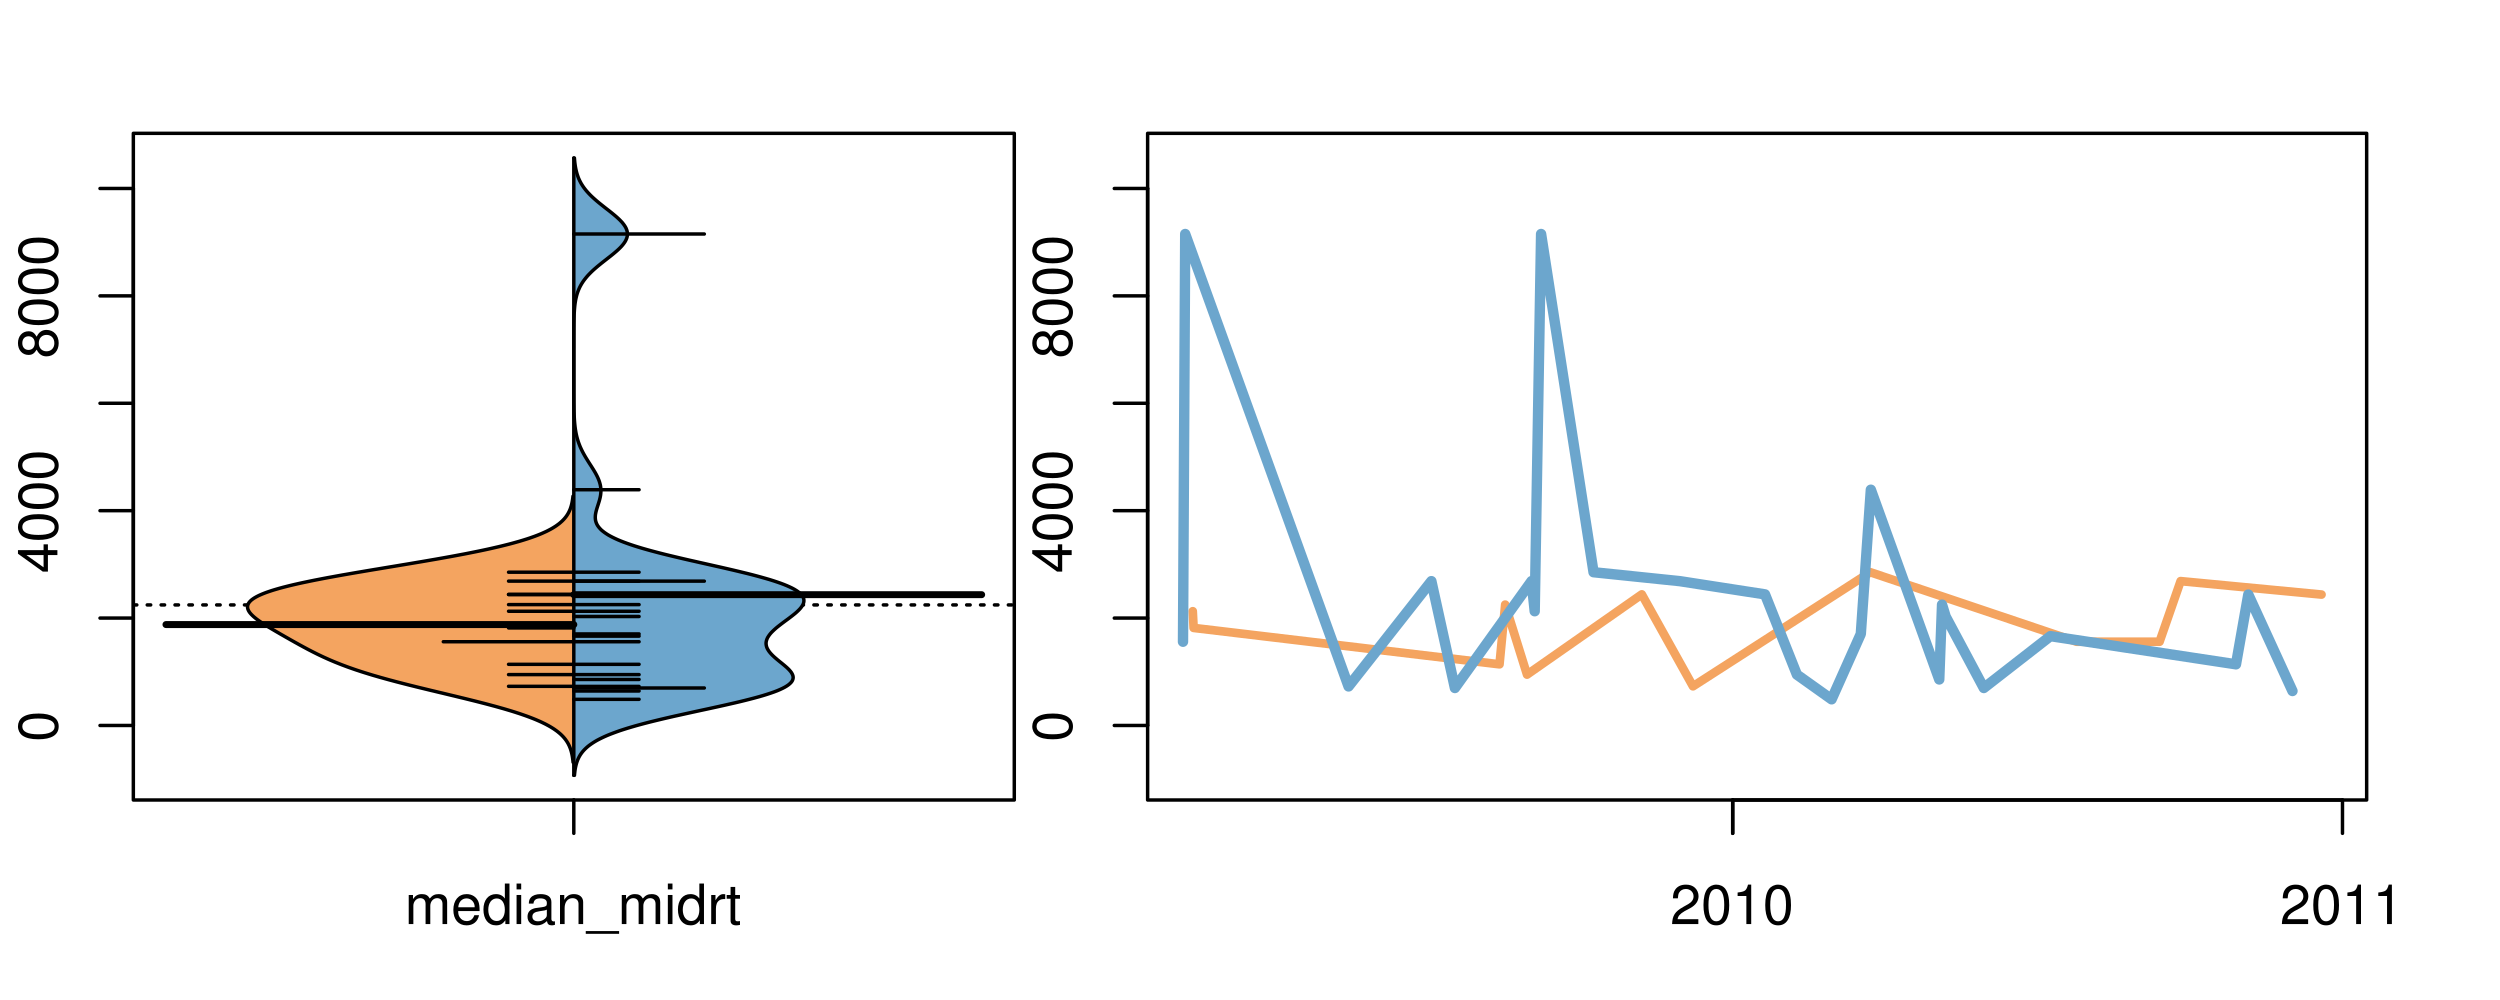 <?xml version="1.0" encoding="UTF-8"?>
<svg xmlns="http://www.w3.org/2000/svg" xmlns:xlink="http://www.w3.org/1999/xlink" width="540pt" height="216pt" viewBox="0 0 540 216" version="1.1">
<defs>
<g>
<symbol overflow="visible" id="glyph0-0">
<path style="stroke:none;" d="M -8.516 -3.297 C -8.516 -2.516 -8.156 -1.781 -7.578 -1.344 C -6.828 -0.797 -5.688 -0.516 -4.109 -0.516 C -1.25 -0.516 0.281 -1.469 0.281 -3.297 C 0.281 -5.094 -1.25 -6.078 -4.047 -6.078 C -5.703 -6.078 -6.797 -5.812 -7.578 -5.25 C -8.172 -4.812 -8.516 -4.109 -8.516 -3.297 Z M -7.578 -3.297 C -7.578 -4.438 -6.422 -5 -4.141 -5 C -1.734 -5 -0.594 -4.453 -0.594 -3.281 C -0.594 -2.156 -1.781 -1.594 -4.109 -1.594 C -6.438 -1.594 -7.578 -2.156 -7.578 -3.297 Z M -7.578 -3.297 "/>
</symbol>
<symbol overflow="visible" id="glyph0-1">
<path style="stroke:none;" d="M -2.047 -3.922 L 0 -3.922 L 0 -4.984 L -2.047 -4.984 L -2.047 -6.234 L -2.984 -6.234 L -2.984 -4.984 L -8.516 -4.984 L -8.516 -4.203 L -3.156 -0.344 L -2.047 -0.344 Z M -2.984 -3.922 L -2.984 -1.266 L -6.703 -3.922 Z M -2.984 -3.922 "/>
</symbol>
<symbol overflow="visible" id="glyph0-2">
<path style="stroke:none;" d="M -4.469 -4.688 C -5 -5.562 -5.438 -5.859 -6.234 -5.859 C -7.578 -5.859 -8.516 -4.812 -8.516 -3.297 C -8.516 -1.797 -7.578 -0.75 -6.234 -0.75 C -5.453 -0.75 -5.016 -1.031 -4.469 -1.891 C -4.016 -0.922 -3.297 -0.438 -2.359 -0.438 C -0.797 -0.438 0.281 -1.625 0.281 -3.297 C 0.281 -4.984 -0.797 -6.156 -2.359 -6.156 C -3.297 -6.156 -4.016 -5.672 -4.469 -4.688 Z M -7.578 -3.297 C -7.578 -4.203 -7.047 -4.781 -6.219 -4.781 C -5.422 -4.781 -4.891 -4.188 -4.891 -3.297 C -4.891 -2.406 -5.422 -1.828 -6.234 -1.828 C -7.047 -1.828 -7.578 -2.406 -7.578 -3.297 Z M -4.016 -3.297 C -4.016 -4.359 -3.344 -5.078 -2.344 -5.078 C -1.328 -5.078 -0.656 -4.359 -0.656 -3.281 C -0.656 -2.25 -1.344 -1.531 -2.344 -1.531 C -3.344 -1.531 -4.016 -2.25 -4.016 -3.297 Z M -4.016 -3.297 "/>
</symbol>
<symbol overflow="visible" id="glyph0-3">
<path style="stroke:none;" d="M -8.75 -5.938 L -8.75 -4.938 L -5.5 -4.938 C -6.125 -4.531 -6.469 -3.859 -6.469 -3.016 C -6.469 -1.375 -5.156 -0.312 -3.156 -0.312 C -1.031 -0.312 0.281 -1.359 0.281 -3.047 C 0.281 -3.906 -0.047 -4.516 -0.828 -5.047 L 0 -5.047 L 0 -5.938 Z M -5.531 -3.188 C -5.531 -4.266 -4.578 -4.938 -3.078 -4.938 C -1.625 -4.938 -0.656 -4.25 -0.656 -3.188 C -0.656 -2.094 -1.625 -1.359 -3.094 -1.359 C -4.562 -1.359 -5.531 -2.094 -5.531 -3.188 Z M -5.531 -3.188 "/>
</symbol>
<symbol overflow="visible" id="glyph0-4">
<path style="stroke:none;" d="M -6.281 -3.094 L -6.281 -2.047 L -7.266 -2.047 C -7.688 -2.047 -7.906 -2.297 -7.906 -2.75 C -7.906 -2.828 -7.906 -2.875 -7.891 -3.094 L -8.719 -3.094 C -8.766 -2.875 -8.781 -2.734 -8.781 -2.531 C -8.781 -1.609 -8.25 -1.062 -7.359 -1.062 L -6.281 -1.062 L -6.281 -0.219 L -5.469 -0.219 L -5.469 -1.062 L 0 -1.062 L 0 -2.047 L -5.469 -2.047 L -5.469 -3.094 Z M -6.281 -3.094 "/>
</symbol>
<symbol overflow="visible" id="glyph0-5">
<path style="stroke:none;" d="M 1.516 -6.938 L 1.516 0.266 L 2.109 0.266 L 2.109 -6.938 Z M 1.516 -6.938 "/>
</symbol>
<symbol overflow="visible" id="glyph0-6">
<path style="stroke:none;" d="M -6.469 -3.266 C -6.469 -1.5 -5.203 -0.438 -3.094 -0.438 C -0.984 -0.438 0.281 -1.484 0.281 -3.281 C 0.281 -5.047 -0.984 -6.125 -3.047 -6.125 C -5.219 -6.125 -6.469 -5.078 -6.469 -3.266 Z M -5.547 -3.281 C -5.547 -4.406 -4.625 -5.078 -3.062 -5.078 C -1.578 -5.078 -0.641 -4.375 -0.641 -3.281 C -0.641 -2.156 -1.578 -1.469 -3.094 -1.469 C -4.609 -1.469 -5.547 -2.156 -5.547 -3.281 Z M -5.547 -3.281 "/>
</symbol>
<symbol overflow="visible" id="glyph0-7">
<path style="stroke:none;" d="M -8.75 -1.828 L -8.75 -0.812 L 0 -0.812 L 0 -1.828 Z M -8.75 -1.828 "/>
</symbol>
<symbol overflow="visible" id="glyph0-8">
<path style="stroke:none;" d="M -1.25 -2.297 L -1.25 -1.047 L 0 -1.047 L 0 -2.297 Z M -1.25 -2.297 "/>
</symbol>
<symbol overflow="visible" id="glyph0-9">
<path style="stroke:none;" d="M 0 -3.422 L -6.281 -5.828 L -6.281 -4.703 L -1.188 -2.922 L -6.281 -1.25 L -6.281 -0.125 L 0 -2.328 Z M 0 -3.422 "/>
</symbol>
<symbol overflow="visible" id="glyph0-10">
<path style="stroke:none;" d="M -0.594 -6.422 C -0.562 -6.312 -0.562 -6.266 -0.562 -6.203 C -0.562 -5.859 -0.75 -5.656 -1.062 -5.656 L -4.75 -5.656 C -5.875 -5.656 -6.469 -4.844 -6.469 -3.297 C -6.469 -2.391 -6.203 -1.625 -5.734 -1.219 C -5.406 -0.922 -5.047 -0.797 -4.422 -0.781 L -4.422 -1.781 C -5.203 -1.875 -5.547 -2.328 -5.547 -3.266 C -5.547 -4.156 -5.203 -4.672 -4.609 -4.672 L -4.344 -4.672 C -3.922 -4.672 -3.75 -4.422 -3.641 -3.625 C -3.469 -2.203 -3.422 -1.984 -3.266 -1.609 C -2.969 -0.875 -2.406 -0.5 -1.578 -0.5 C -0.438 -0.5 0.281 -1.297 0.281 -2.562 C 0.281 -3.359 0 -4 -0.641 -4.703 C -0.016 -4.781 0.281 -5.094 0.281 -5.734 C 0.281 -5.938 0.25 -6.094 0.172 -6.422 Z M -1.984 -4.672 C -1.641 -4.672 -1.438 -4.578 -1.156 -4.266 C -0.797 -3.859 -0.594 -3.375 -0.594 -2.781 C -0.594 -2 -0.969 -1.547 -1.609 -1.547 C -2.266 -1.547 -2.609 -1.984 -2.766 -3.062 C -2.906 -4.109 -2.953 -4.328 -3.109 -4.672 Z M -1.984 -4.672 "/>
</symbol>
<symbol overflow="visible" id="glyph0-11">
<path style="stroke:none;" d="M 0 -5.781 L -6.281 -5.781 L -6.281 -4.781 L -2.719 -4.781 C -1.438 -4.781 -0.594 -4.109 -0.594 -3.078 C -0.594 -2.281 -1.078 -1.781 -1.844 -1.781 L -6.281 -1.781 L -6.281 -0.781 L -1.438 -0.781 C -0.391 -0.781 0.281 -1.562 0.281 -2.781 C 0.281 -3.703 -0.047 -4.297 -0.875 -4.891 L 0 -4.891 Z M 0 -5.781 "/>
</symbol>
<symbol overflow="visible" id="glyph0-12">
<path style="stroke:none;" d="M -2.812 -6.156 C -3.766 -6.156 -4.344 -6.078 -4.812 -5.906 C -5.844 -5.5 -6.469 -4.531 -6.469 -3.359 C -6.469 -1.609 -5.125 -0.484 -3.062 -0.484 C -1 -0.484 0.281 -1.578 0.281 -3.344 C 0.281 -4.781 -0.547 -5.766 -1.906 -6.031 L -1.906 -5.016 C -1.078 -4.734 -0.641 -4.172 -0.641 -3.375 C -0.641 -2.734 -0.938 -2.203 -1.469 -1.859 C -1.828 -1.625 -2.188 -1.531 -2.812 -1.531 Z M -3.625 -1.547 C -4.781 -1.625 -5.547 -2.344 -5.547 -3.344 C -5.547 -4.328 -4.734 -5.094 -3.703 -5.094 C -3.672 -5.094 -3.641 -5.094 -3.625 -5.078 Z M -3.625 -1.547 "/>
</symbol>
<symbol overflow="visible" id="glyph1-0">
<path style="stroke:none;" d="M 0.844 -6.281 L 0.844 0 L 1.844 0 L 1.844 -3.953 C 1.844 -4.859 2.516 -5.594 3.328 -5.594 C 4.062 -5.594 4.484 -5.141 4.484 -4.328 L 4.484 0 L 5.5 0 L 5.5 -3.953 C 5.5 -4.859 6.156 -5.594 6.969 -5.594 C 7.703 -5.594 8.141 -5.125 8.141 -4.328 L 8.141 0 L 9.141 0 L 9.141 -4.719 C 9.141 -5.844 8.5 -6.469 7.312 -6.469 C 6.484 -6.469 5.969 -6.219 5.391 -5.516 C 5.016 -6.188 4.516 -6.469 3.703 -6.469 C 2.859 -6.469 2.297 -6.156 1.766 -5.406 L 1.766 -6.281 Z M 0.844 -6.281 "/>
</symbol>
<symbol overflow="visible" id="glyph1-1">
<path style="stroke:none;" d="M 6.156 -2.812 C 6.156 -3.766 6.078 -4.344 5.906 -4.812 C 5.5 -5.844 4.531 -6.469 3.359 -6.469 C 1.609 -6.469 0.484 -5.125 0.484 -3.062 C 0.484 -1 1.578 0.281 3.344 0.281 C 4.781 0.281 5.766 -0.547 6.031 -1.906 L 5.016 -1.906 C 4.734 -1.078 4.172 -0.641 3.375 -0.641 C 2.734 -0.641 2.203 -0.938 1.859 -1.469 C 1.625 -1.828 1.531 -2.188 1.531 -2.812 Z M 1.547 -3.625 C 1.625 -4.781 2.344 -5.547 3.344 -5.547 C 4.328 -5.547 5.094 -4.734 5.094 -3.703 C 5.094 -3.672 5.094 -3.641 5.078 -3.625 Z M 1.547 -3.625 "/>
</symbol>
<symbol overflow="visible" id="glyph1-2">
<path style="stroke:none;" d="M 5.938 -8.75 L 4.938 -8.75 L 4.938 -5.5 C 4.531 -6.125 3.859 -6.469 3.016 -6.469 C 1.375 -6.469 0.312 -5.156 0.312 -3.156 C 0.312 -1.031 1.359 0.281 3.047 0.281 C 3.906 0.281 4.516 -0.047 5.047 -0.828 L 5.047 0 L 5.938 0 Z M 3.188 -5.531 C 4.266 -5.531 4.938 -4.578 4.938 -3.078 C 4.938 -1.625 4.25 -0.656 3.188 -0.656 C 2.094 -0.656 1.359 -1.625 1.359 -3.094 C 1.359 -4.562 2.094 -5.531 3.188 -5.531 Z M 3.188 -5.531 "/>
</symbol>
<symbol overflow="visible" id="glyph1-3">
<path style="stroke:none;" d="M 1.797 -6.281 L 0.797 -6.281 L 0.797 0 L 1.797 0 Z M 1.797 -8.75 L 0.797 -8.75 L 0.797 -7.484 L 1.797 -7.484 Z M 1.797 -8.75 "/>
</symbol>
<symbol overflow="visible" id="glyph1-4">
<path style="stroke:none;" d="M 6.422 -0.594 C 6.312 -0.562 6.266 -0.562 6.203 -0.562 C 5.859 -0.562 5.656 -0.75 5.656 -1.062 L 5.656 -4.75 C 5.656 -5.875 4.844 -6.469 3.297 -6.469 C 2.391 -6.469 1.625 -6.203 1.219 -5.734 C 0.922 -5.406 0.797 -5.047 0.781 -4.422 L 1.781 -4.422 C 1.875 -5.203 2.328 -5.547 3.266 -5.547 C 4.156 -5.547 4.672 -5.203 4.672 -4.609 L 4.672 -4.344 C 4.672 -3.922 4.422 -3.75 3.625 -3.641 C 2.203 -3.469 1.984 -3.422 1.609 -3.266 C 0.875 -2.969 0.5 -2.406 0.5 -1.578 C 0.5 -0.438 1.297 0.281 2.562 0.281 C 3.359 0.281 4 0 4.703 -0.641 C 4.781 -0.016 5.094 0.281 5.734 0.281 C 5.938 0.281 6.094 0.25 6.422 0.172 Z M 4.672 -1.984 C 4.672 -1.641 4.578 -1.438 4.266 -1.156 C 3.859 -0.797 3.375 -0.594 2.781 -0.594 C 2 -0.594 1.547 -0.969 1.547 -1.609 C 1.547 -2.266 1.984 -2.609 3.062 -2.766 C 4.109 -2.906 4.328 -2.953 4.672 -3.109 Z M 4.672 -1.984 "/>
</symbol>
<symbol overflow="visible" id="glyph1-5">
<path style="stroke:none;" d="M 0.844 -6.281 L 0.844 0 L 1.844 0 L 1.844 -3.469 C 1.844 -4.75 2.516 -5.594 3.547 -5.594 C 4.344 -5.594 4.844 -5.109 4.844 -4.359 L 4.844 0 L 5.844 0 L 5.844 -4.75 C 5.844 -5.797 5.062 -6.469 3.859 -6.469 C 2.922 -6.469 2.312 -6.109 1.766 -5.234 L 1.766 -6.281 Z M 0.844 -6.281 "/>
</symbol>
<symbol overflow="visible" id="glyph1-6">
<path style="stroke:none;" d="M 6.938 1.516 L -0.266 1.516 L -0.266 2.109 L 6.938 2.109 Z M 6.938 1.516 "/>
</symbol>
<symbol overflow="visible" id="glyph1-7">
<path style="stroke:none;" d="M 0.828 -6.281 L 0.828 0 L 1.844 0 L 1.844 -3.266 C 1.844 -4.156 2.062 -4.75 2.547 -5.094 C 2.859 -5.328 3.156 -5.406 3.859 -5.406 L 3.859 -6.438 C 3.688 -6.453 3.594 -6.469 3.469 -6.469 C 2.812 -6.469 2.328 -6.078 1.75 -5.141 L 1.75 -6.281 Z M 0.828 -6.281 "/>
</symbol>
<symbol overflow="visible" id="glyph1-8">
<path style="stroke:none;" d="M 3.047 -6.281 L 2.016 -6.281 L 2.016 -8.016 L 1.016 -8.016 L 1.016 -6.281 L 0.172 -6.281 L 0.172 -5.469 L 1.016 -5.469 L 1.016 -0.719 C 1.016 -0.078 1.453 0.281 2.234 0.281 C 2.469 0.281 2.719 0.25 3.047 0.188 L 3.047 -0.641 C 2.922 -0.609 2.766 -0.594 2.562 -0.594 C 2.141 -0.594 2.016 -0.719 2.016 -1.156 L 2.016 -5.469 L 3.047 -5.469 Z M 3.047 -6.281 "/>
</symbol>
<symbol overflow="visible" id="glyph1-9">
<path style="stroke:none;" d="M 6.078 -1.047 L 1.594 -1.047 C 1.703 -1.734 2.094 -2.188 3.125 -2.797 L 4.328 -3.438 C 5.516 -4.094 6.125 -4.969 6.125 -6.016 C 6.125 -6.719 5.844 -7.375 5.344 -7.844 C 4.844 -8.297 4.219 -8.516 3.406 -8.516 C 2.328 -8.516 1.531 -8.125 1.062 -7.406 C 0.75 -6.953 0.625 -6.422 0.594 -5.562 L 1.656 -5.562 C 1.688 -6.125 1.766 -6.484 1.906 -6.75 C 2.188 -7.266 2.734 -7.578 3.375 -7.578 C 4.328 -7.578 5.047 -6.906 5.047 -5.984 C 5.047 -5.312 4.656 -4.734 3.906 -4.312 L 2.797 -3.688 C 1.016 -2.672 0.5 -1.875 0.406 0 L 6.078 0 Z M 6.078 -1.047 "/>
</symbol>
<symbol overflow="visible" id="glyph1-10">
<path style="stroke:none;" d="M 3.297 -8.516 C 2.516 -8.516 1.781 -8.156 1.344 -7.578 C 0.797 -6.828 0.516 -5.688 0.516 -4.109 C 0.516 -1.25 1.469 0.281 3.297 0.281 C 5.094 0.281 6.078 -1.25 6.078 -4.047 C 6.078 -5.703 5.812 -6.797 5.25 -7.578 C 4.812 -8.172 4.109 -8.516 3.297 -8.516 Z M 3.297 -7.578 C 4.438 -7.578 5 -6.422 5 -4.141 C 5 -1.734 4.453 -0.594 3.281 -0.594 C 2.156 -0.594 1.594 -1.781 1.594 -4.109 C 1.594 -6.438 2.156 -7.578 3.297 -7.578 Z M 3.297 -7.578 "/>
</symbol>
<symbol overflow="visible" id="glyph1-11">
<path style="stroke:none;" d="M 3.109 -6.062 L 3.109 0 L 4.156 0 L 4.156 -8.516 L 3.469 -8.516 C 3.094 -7.203 2.859 -7.016 1.219 -6.812 L 1.219 -6.062 Z M 3.109 -6.062 "/>
</symbol>
</g>
<clipPath id="clip1">
  <path d="M 28.801 28.801 L 220.086 28.801 L 220.086 173.801 L 28.801 173.801 Z M 28.801 28.801 "/>
</clipPath>
<clipPath id="clip2">
  <path d="M 247.887 28.801 L 512.199 28.801 L 512.199 173.801 L 247.887 173.801 Z M 247.887 28.801 "/>
</clipPath>
<clipPath id="clip3">
  <path d="M 233.484 14.398 L 526.598 14.398 L 526.598 188.199 L 233.484 188.199 Z M 233.484 14.398 "/>
</clipPath>
<clipPath id="clip4">
  <path d="M 247.887 28.801 L 512.199 28.801 L 512.199 173.801 L 247.887 173.801 Z M 247.887 28.801 "/>
</clipPath>
</defs>
<g id="surface291">
<path style="fill:none;stroke-width:0.75;stroke-linecap:round;stroke-linejoin:round;stroke:rgb(0%,0%,0%);stroke-opacity:1;stroke-miterlimit:10;" d="M 28.801 172.801 L 219.086 172.801 L 219.086 28.801 L 28.801 28.801 L 28.801 172.801 "/>
<path style="fill:none;stroke-width:0.75;stroke-linecap:round;stroke-linejoin:round;stroke:rgb(0%,0%,0%);stroke-opacity:1;stroke-miterlimit:10;" d="M 28.801 156.703 L 28.801 40.715 "/>
<path style="fill:none;stroke-width:0.75;stroke-linecap:round;stroke-linejoin:round;stroke:rgb(0%,0%,0%);stroke-opacity:1;stroke-miterlimit:10;" d="M 28.801 156.703 L 21.602 156.703 "/>
<path style="fill:none;stroke-width:0.75;stroke-linecap:round;stroke-linejoin:round;stroke:rgb(0%,0%,0%);stroke-opacity:1;stroke-miterlimit:10;" d="M 28.801 133.508 L 21.602 133.508 "/>
<path style="fill:none;stroke-width:0.75;stroke-linecap:round;stroke-linejoin:round;stroke:rgb(0%,0%,0%);stroke-opacity:1;stroke-miterlimit:10;" d="M 28.801 110.309 L 21.602 110.309 "/>
<path style="fill:none;stroke-width:0.75;stroke-linecap:round;stroke-linejoin:round;stroke:rgb(0%,0%,0%);stroke-opacity:1;stroke-miterlimit:10;" d="M 28.801 87.109 L 21.602 87.109 "/>
<path style="fill:none;stroke-width:0.75;stroke-linecap:round;stroke-linejoin:round;stroke:rgb(0%,0%,0%);stroke-opacity:1;stroke-miterlimit:10;" d="M 28.801 63.914 L 21.602 63.914 "/>
<path style="fill:none;stroke-width:0.75;stroke-linecap:round;stroke-linejoin:round;stroke:rgb(0%,0%,0%);stroke-opacity:1;stroke-miterlimit:10;" d="M 28.801 40.715 L 21.602 40.715 "/>
<g style="fill:rgb(0%,0%,0%);fill-opacity:1;">
  <use xlink:href="#glyph0-0" x="12.396" y="160.203"/>
</g>
<g style="fill:rgb(0%,0%,0%);fill-opacity:1;">
  <use xlink:href="#glyph0-1" x="12.396" y="123.809"/>
  <use xlink:href="#glyph0-0" x="12.396" y="117.137"/>
  <use xlink:href="#glyph0-0" x="12.396" y="110.465"/>
  <use xlink:href="#glyph0-0" x="12.396" y="103.793"/>
</g>
<g style="fill:rgb(0%,0%,0%);fill-opacity:1;">
  <use xlink:href="#glyph0-2" x="12.396" y="77.414"/>
  <use xlink:href="#glyph0-0" x="12.396" y="70.742"/>
  <use xlink:href="#glyph0-0" x="12.396" y="64.07"/>
  <use xlink:href="#glyph0-0" x="12.396" y="57.398"/>
</g>
<path style="fill:none;stroke-width:0.75;stroke-linecap:round;stroke-linejoin:round;stroke:rgb(0%,0%,0%);stroke-opacity:1;stroke-miterlimit:10;" d="M 123.941 172.801 L 123.941 172.801 "/>
<path style="fill:none;stroke-width:0.75;stroke-linecap:round;stroke-linejoin:round;stroke:rgb(0%,0%,0%);stroke-opacity:1;stroke-miterlimit:10;" d="M 123.941 172.801 L 123.941 180 "/>
<g style="fill:rgb(0%,0%,0%);fill-opacity:1;">
  <use xlink:href="#glyph1-0" x="87.441" y="199.596"/>
  <use xlink:href="#glyph1-1" x="97.438" y="199.596"/>
  <use xlink:href="#glyph1-2" x="104.109" y="199.596"/>
  <use xlink:href="#glyph1-3" x="110.781" y="199.596"/>
  <use xlink:href="#glyph1-4" x="113.445" y="199.596"/>
  <use xlink:href="#glyph1-5" x="120.117" y="199.596"/>
  <use xlink:href="#glyph1-6" x="126.789" y="199.596"/>
  <use xlink:href="#glyph1-0" x="133.461" y="199.596"/>
  <use xlink:href="#glyph1-3" x="143.457" y="199.596"/>
  <use xlink:href="#glyph1-2" x="146.121" y="199.596"/>
  <use xlink:href="#glyph1-7" x="152.793" y="199.596"/>
  <use xlink:href="#glyph1-8" x="156.789" y="199.596"/>
</g>
<g clip-path="url(#clip1)" clip-rule="nonzero">
<path style="fill:none;stroke-width:0.75;stroke-linecap:round;stroke-linejoin:round;stroke:rgb(0%,0%,0%);stroke-opacity:1;stroke-dasharray:0.75,2.25;stroke-miterlimit:10;" d="M 28.801 130.664 L 219.086 130.664 "/>
<path style=" stroke:none;fill-rule:nonzero;fill:rgb(95.686%,64.314%,37.647%);fill-opacity:1;" d="M 123.941 107.184 L 123.762 107.184 L 123.75 107.293 L 123.727 107.52 L 123.695 107.746 L 123.68 107.855 L 123.664 107.969 L 123.605 108.309 L 123.586 108.418 L 123.492 108.871 L 123.461 108.98 L 123.434 109.094 L 123.371 109.32 L 123.34 109.43 L 123.301 109.543 L 123.266 109.656 L 123.188 109.883 L 123.145 109.992 L 123.051 110.219 L 122.949 110.445 L 122.895 110.555 L 122.84 110.668 L 122.652 111.008 L 122.582 111.117 L 122.512 111.23 L 122.438 111.344 L 122.359 111.457 L 122.277 111.57 L 122.195 111.68 L 122.105 111.793 L 121.918 112.02 L 121.816 112.133 L 121.715 112.242 L 121.605 112.355 L 121.492 112.469 L 121.375 112.582 L 121.254 112.691 L 121.129 112.805 L 120.863 113.031 L 120.723 113.145 L 120.574 113.254 L 120.422 113.367 L 120.266 113.48 L 120.105 113.594 L 119.934 113.707 L 119.762 113.816 L 119.582 113.93 L 119.395 114.043 L 119.203 114.156 L 119.004 114.27 L 118.797 114.379 L 118.586 114.492 L 118.367 114.605 L 118.141 114.719 L 117.91 114.832 L 117.668 114.941 L 117.418 115.055 L 117.164 115.168 L 116.902 115.281 L 116.633 115.395 L 116.355 115.504 L 116.074 115.617 L 115.777 115.73 L 115.477 115.844 L 115.168 115.953 L 114.852 116.066 L 114.527 116.18 L 114.191 116.293 L 113.852 116.406 L 113.5 116.516 L 113.141 116.629 L 112.773 116.742 L 112.398 116.855 L 112.016 116.969 L 111.621 117.078 L 111.223 117.191 L 110.809 117.305 L 110.391 117.418 L 109.965 117.531 L 109.527 117.641 L 109.082 117.754 L 108.629 117.867 L 108.172 117.98 L 107.695 118.094 L 107.219 118.203 L 106.73 118.316 L 106.238 118.43 L 105.734 118.543 L 105.219 118.656 L 104.703 118.766 L 104.172 118.879 L 103.637 118.992 L 103.09 119.105 L 102.539 119.215 L 101.98 119.328 L 101.414 119.441 L 100.844 119.555 L 100.262 119.668 L 99.676 119.777 L 98.48 120.004 L 97.871 120.117 L 97.258 120.23 L 96.641 120.34 L 96.016 120.453 L 95.387 120.566 L 94.113 120.793 L 93.469 120.902 L 92.82 121.016 L 92.168 121.129 L 91.512 121.242 L 90.852 121.355 L 90.188 121.465 L 89.523 121.578 L 88.852 121.691 L 88.184 121.805 L 87.508 121.918 L 86.836 122.027 L 86.16 122.141 L 85.48 122.254 L 84.805 122.367 L 84.129 122.477 L 83.449 122.59 L 81.422 122.93 L 80.746 123.039 L 80.074 123.152 L 78.738 123.379 L 78.074 123.492 L 77.414 123.602 L 76.754 123.715 L 76.102 123.828 L 75.453 123.941 L 74.809 124.055 L 74.168 124.164 L 73.535 124.277 L 72.906 124.391 L 72.285 124.504 L 71.672 124.617 L 71.059 124.727 L 70.457 124.84 L 69.863 124.953 L 69.277 125.066 L 68.695 125.18 L 68.125 125.289 L 67.562 125.402 L 67.004 125.516 L 65.926 125.742 L 65.402 125.852 L 64.883 125.965 L 64.375 126.078 L 63.883 126.191 L 63.395 126.301 L 62.922 126.414 L 62.453 126.527 L 62.004 126.641 L 61.559 126.754 L 61.129 126.863 L 60.711 126.977 L 60.297 127.09 L 59.906 127.203 L 59.52 127.316 L 59.148 127.426 L 58.785 127.539 L 58.438 127.652 L 58.102 127.766 L 57.773 127.879 L 57.465 127.988 L 57.164 128.102 L 56.879 128.215 L 56.602 128.328 L 56.34 128.441 L 56.086 128.551 L 55.848 128.664 L 55.621 128.777 L 55.402 128.891 L 55.203 129.004 L 55.012 129.113 L 54.832 129.227 L 54.668 129.34 L 54.508 129.453 L 54.367 129.562 L 54.23 129.676 L 54.113 129.789 L 54 129.902 L 53.902 130.016 L 53.812 130.125 L 53.734 130.238 L 53.668 130.352 L 53.605 130.465 L 53.562 130.578 L 53.523 130.688 L 53.496 130.801 L 53.477 130.914 L 53.465 131.027 L 53.469 131.141 L 53.473 131.25 L 53.492 131.363 L 53.516 131.477 L 53.551 131.59 L 53.594 131.703 L 53.645 131.812 L 53.699 131.926 L 53.762 132.039 L 53.91 132.266 L 53.996 132.375 L 54.086 132.488 L 54.184 132.602 L 54.289 132.715 L 54.395 132.824 L 54.629 133.051 L 54.879 133.277 L 55.016 133.387 L 55.152 133.5 L 55.293 133.613 L 55.438 133.727 L 55.586 133.84 L 55.742 133.949 L 55.895 134.062 L 56.055 134.176 L 56.383 134.402 L 56.551 134.512 L 57.066 134.852 L 57.246 134.965 L 57.422 135.074 L 57.605 135.188 L 57.785 135.301 L 58.152 135.527 L 58.34 135.637 L 58.715 135.863 L 58.906 135.977 L 59.094 136.086 L 59.477 136.312 L 59.672 136.426 L 59.863 136.539 L 60.059 136.648 L 60.25 136.762 L 60.836 137.102 L 61.031 137.211 L 61.23 137.324 L 61.621 137.551 L 61.82 137.664 L 62.016 137.773 L 62.414 138 L 62.609 138.113 L 62.809 138.227 L 63.008 138.336 L 63.207 138.449 L 63.41 138.562 L 63.609 138.676 L 63.812 138.789 L 64.012 138.898 L 64.824 139.352 L 65.031 139.461 L 65.652 139.801 L 65.859 139.91 L 66.281 140.137 L 66.496 140.25 L 66.707 140.363 L 66.926 140.473 L 67.141 140.586 L 67.359 140.699 L 67.805 140.926 L 68.027 141.035 L 68.48 141.262 L 68.711 141.375 L 68.945 141.488 L 69.18 141.598 L 69.414 141.711 L 69.898 141.938 L 70.145 142.051 L 70.391 142.16 L 70.641 142.273 L 70.895 142.387 L 71.41 142.613 L 71.672 142.723 L 72.211 142.949 L 72.484 143.062 L 72.758 143.172 L 73.039 143.285 L 73.324 143.398 L 73.902 143.625 L 74.199 143.734 L 74.801 143.961 L 75.109 144.074 L 75.422 144.188 L 75.738 144.297 L 76.059 144.41 L 76.383 144.523 L 76.711 144.637 L 77.043 144.75 L 77.383 144.859 L 77.723 144.973 L 78.07 145.086 L 78.422 145.199 L 78.777 145.312 L 79.137 145.422 L 79.5 145.535 L 79.867 145.648 L 80.617 145.875 L 81 145.984 L 81.387 146.098 L 82.168 146.324 L 82.566 146.434 L 82.969 146.547 L 83.375 146.66 L 83.785 146.773 L 84.199 146.887 L 84.621 146.996 L 85.039 147.109 L 85.465 147.223 L 85.895 147.336 L 86.328 147.449 L 86.762 147.559 L 87.199 147.672 L 87.645 147.785 L 88.086 147.898 L 88.535 148.012 L 88.984 148.121 L 89.891 148.348 L 90.348 148.461 L 90.809 148.574 L 91.266 148.684 L 93.125 149.137 L 93.594 149.246 L 95 149.586 L 95.469 149.695 L 97.344 150.148 L 97.812 150.258 L 98.281 150.371 L 99.211 150.598 L 99.672 150.711 L 100.133 150.82 L 100.594 150.934 L 101.051 151.047 L 101.504 151.16 L 101.961 151.273 L 102.41 151.383 L 103.301 151.609 L 103.742 151.723 L 104.18 151.836 L 104.613 151.945 L 105.047 152.059 L 105.473 152.172 L 105.895 152.285 L 106.312 152.398 L 106.73 152.508 L 107.141 152.621 L 107.547 152.734 L 107.949 152.848 L 108.344 152.961 L 108.738 153.07 L 109.504 153.297 L 109.883 153.41 L 110.254 153.52 L 110.621 153.633 L 110.98 153.746 L 111.336 153.859 L 111.684 153.973 L 112.027 154.082 L 112.367 154.195 L 112.699 154.309 L 113.027 154.422 L 113.348 154.535 L 113.664 154.645 L 114.273 154.871 L 114.57 154.984 L 114.863 155.098 L 115.148 155.207 L 115.703 155.434 L 115.969 155.547 L 116.23 155.66 L 116.484 155.77 L 116.734 155.883 L 116.98 155.996 L 117.449 156.223 L 117.676 156.332 L 117.898 156.445 L 118.32 156.672 L 118.523 156.781 L 118.723 156.895 L 118.918 157.008 L 119.285 157.234 L 119.461 157.344 L 119.637 157.457 L 119.965 157.684 L 120.121 157.797 L 120.273 157.906 L 120.422 158.02 L 120.562 158.133 L 120.836 158.359 L 120.965 158.469 L 121.09 158.582 L 121.211 158.695 L 121.328 158.809 L 121.438 158.922 L 121.547 159.031 L 121.652 159.145 L 121.754 159.258 L 121.852 159.371 L 121.945 159.484 L 122.035 159.594 L 122.207 159.82 L 122.285 159.934 L 122.363 160.043 L 122.438 160.156 L 122.578 160.383 L 122.645 160.496 L 122.707 160.605 L 122.824 160.832 L 122.934 161.059 L 122.984 161.168 L 123.125 161.508 L 123.164 161.621 L 123.207 161.73 L 123.246 161.844 L 123.352 162.184 L 123.383 162.293 L 123.414 162.406 L 123.496 162.746 L 123.52 162.855 L 123.59 163.195 L 123.609 163.305 L 123.629 163.418 L 123.645 163.531 L 123.664 163.645 L 123.68 163.758 L 123.695 163.867 L 123.711 163.98 L 123.723 164.094 L 123.738 164.207 L 123.75 164.32 L 123.762 164.43 L 123.785 164.656 L 123.941 164.656 Z M 123.941 107.184 "/>
<path style="fill:none;stroke-width:0.75;stroke-linecap:round;stroke-linejoin:round;stroke:rgb(0%,0%,0%);stroke-opacity:1;stroke-miterlimit:10;" d="M 123.941 107.184 L 123.762 107.184 L 123.75 107.293 L 123.727 107.52 L 123.695 107.746 L 123.68 107.855 L 123.664 107.969 L 123.605 108.309 L 123.586 108.418 L 123.492 108.871 L 123.461 108.98 L 123.434 109.094 L 123.371 109.32 L 123.34 109.43 L 123.301 109.543 L 123.266 109.656 L 123.188 109.883 L 123.145 109.992 L 123.051 110.219 L 122.949 110.445 L 122.895 110.555 L 122.84 110.668 L 122.652 111.008 L 122.582 111.117 L 122.512 111.23 L 122.438 111.344 L 122.359 111.457 L 122.277 111.57 L 122.195 111.68 L 122.105 111.793 L 121.918 112.02 L 121.816 112.133 L 121.715 112.242 L 121.605 112.355 L 121.492 112.469 L 121.375 112.582 L 121.254 112.691 L 121.129 112.805 L 120.863 113.031 L 120.723 113.145 L 120.574 113.254 L 120.422 113.367 L 120.266 113.48 L 120.105 113.594 L 119.934 113.707 L 119.762 113.816 L 119.582 113.93 L 119.395 114.043 L 119.203 114.156 L 119.004 114.27 L 118.797 114.379 L 118.586 114.492 L 118.367 114.605 L 118.141 114.719 L 117.91 114.832 L 117.668 114.941 L 117.418 115.055 L 117.164 115.168 L 116.902 115.281 L 116.633 115.395 L 116.355 115.504 L 116.074 115.617 L 115.777 115.73 L 115.477 115.844 L 115.168 115.953 L 114.852 116.066 L 114.527 116.18 L 114.191 116.293 L 113.852 116.406 L 113.5 116.516 L 113.141 116.629 L 112.773 116.742 L 112.398 116.855 L 112.016 116.969 L 111.621 117.078 L 111.223 117.191 L 110.809 117.305 L 110.391 117.418 L 109.965 117.531 L 109.527 117.641 L 109.082 117.754 L 108.629 117.867 L 108.172 117.98 L 107.695 118.094 L 107.219 118.203 L 106.73 118.316 L 106.238 118.43 L 105.734 118.543 L 105.219 118.656 L 104.703 118.766 L 104.172 118.879 L 103.637 118.992 L 103.09 119.105 L 102.539 119.215 L 101.98 119.328 L 101.414 119.441 L 100.844 119.555 L 100.262 119.668 L 99.676 119.777 L 98.48 120.004 L 97.871 120.117 L 97.258 120.23 L 96.641 120.34 L 96.016 120.453 L 95.387 120.566 L 94.113 120.793 L 93.469 120.902 L 92.82 121.016 L 92.168 121.129 L 91.512 121.242 L 90.852 121.355 L 90.188 121.465 L 89.523 121.578 L 88.852 121.691 L 88.184 121.805 L 87.508 121.918 L 86.836 122.027 L 86.16 122.141 L 85.48 122.254 L 84.805 122.367 L 84.129 122.477 L 83.449 122.59 L 81.422 122.93 L 80.746 123.039 L 80.074 123.152 L 78.738 123.379 L 78.074 123.492 L 77.414 123.602 L 76.754 123.715 L 76.102 123.828 L 75.453 123.941 L 74.809 124.055 L 74.168 124.164 L 73.535 124.277 L 72.906 124.391 L 72.285 124.504 L 71.672 124.617 L 71.059 124.727 L 70.457 124.84 L 69.863 124.953 L 69.277 125.066 L 68.695 125.18 L 68.125 125.289 L 67.562 125.402 L 67.004 125.516 L 65.926 125.742 L 65.402 125.852 L 64.883 125.965 L 64.375 126.078 L 63.883 126.191 L 63.395 126.301 L 62.922 126.414 L 62.453 126.527 L 62.004 126.641 L 61.559 126.754 L 61.129 126.863 L 60.711 126.977 L 60.297 127.09 L 59.906 127.203 L 59.52 127.316 L 59.148 127.426 L 58.785 127.539 L 58.438 127.652 L 58.102 127.766 L 57.773 127.879 L 57.465 127.988 L 57.164 128.102 L 56.879 128.215 L 56.602 128.328 L 56.34 128.441 L 56.086 128.551 L 55.848 128.664 L 55.621 128.777 L 55.402 128.891 L 55.203 129.004 L 55.012 129.113 L 54.832 129.227 L 54.668 129.34 L 54.508 129.453 L 54.367 129.562 L 54.23 129.676 L 54.113 129.789 L 54 129.902 L 53.902 130.016 L 53.812 130.125 L 53.734 130.238 L 53.668 130.352 L 53.605 130.465 L 53.562 130.578 L 53.523 130.688 L 53.496 130.801 L 53.477 130.914 L 53.465 131.027 L 53.469 131.141 L 53.473 131.25 L 53.492 131.363 L 53.516 131.477 L 53.551 131.59 L 53.594 131.703 L 53.645 131.812 L 53.699 131.926 L 53.762 132.039 L 53.91 132.266 L 53.996 132.375 L 54.086 132.488 L 54.184 132.602 L 54.289 132.715 L 54.395 132.824 L 54.629 133.051 L 54.879 133.277 L 55.016 133.387 L 55.152 133.5 L 55.293 133.613 L 55.438 133.727 L 55.586 133.84 L 55.742 133.949 L 55.895 134.062 L 56.055 134.176 L 56.383 134.402 L 56.551 134.512 L 57.066 134.852 L 57.246 134.965 L 57.422 135.074 L 57.605 135.188 L 57.785 135.301 L 58.152 135.527 L 58.34 135.637 L 58.715 135.863 L 58.906 135.977 L 59.094 136.086 L 59.477 136.312 L 59.672 136.426 L 59.863 136.539 L 60.059 136.648 L 60.25 136.762 L 60.836 137.102 L 61.031 137.211 L 61.23 137.324 L 61.621 137.551 L 61.82 137.664 L 62.016 137.773 L 62.414 138 L 62.609 138.113 L 62.809 138.227 L 63.008 138.336 L 63.207 138.449 L 63.41 138.562 L 63.609 138.676 L 63.812 138.789 L 64.012 138.898 L 64.824 139.352 L 65.031 139.461 L 65.652 139.801 L 65.859 139.91 L 66.281 140.137 L 66.496 140.25 L 66.707 140.363 L 66.926 140.473 L 67.141 140.586 L 67.359 140.699 L 67.805 140.926 L 68.027 141.035 L 68.48 141.262 L 68.711 141.375 L 68.945 141.488 L 69.18 141.598 L 69.414 141.711 L 69.898 141.938 L 70.145 142.051 L 70.391 142.16 L 70.641 142.273 L 70.895 142.387 L 71.41 142.613 L 71.672 142.723 L 72.211 142.949 L 72.484 143.062 L 72.758 143.172 L 73.039 143.285 L 73.324 143.398 L 73.902 143.625 L 74.199 143.734 L 74.801 143.961 L 75.109 144.074 L 75.422 144.188 L 75.738 144.297 L 76.059 144.41 L 76.383 144.523 L 76.711 144.637 L 77.043 144.75 L 77.383 144.859 L 77.723 144.973 L 78.07 145.086 L 78.422 145.199 L 78.777 145.312 L 79.137 145.422 L 79.5 145.535 L 79.867 145.648 L 80.617 145.875 L 81 145.984 L 81.387 146.098 L 82.168 146.324 L 82.566 146.434 L 82.969 146.547 L 83.375 146.66 L 83.785 146.773 L 84.199 146.887 L 84.621 146.996 L 85.039 147.109 L 85.465 147.223 L 85.895 147.336 L 86.328 147.449 L 86.762 147.559 L 87.199 147.672 L 87.645 147.785 L 88.086 147.898 L 88.535 148.012 L 88.984 148.121 L 89.891 148.348 L 90.348 148.461 L 90.809 148.574 L 91.266 148.684 L 93.125 149.137 L 93.594 149.246 L 95 149.586 L 95.469 149.695 L 97.344 150.148 L 97.812 150.258 L 98.281 150.371 L 99.211 150.598 L 99.672 150.711 L 100.133 150.82 L 100.594 150.934 L 101.051 151.047 L 101.504 151.16 L 101.961 151.273 L 102.41 151.383 L 103.301 151.609 L 103.742 151.723 L 104.18 151.836 L 104.613 151.945 L 105.047 152.059 L 105.473 152.172 L 105.895 152.285 L 106.312 152.398 L 106.73 152.508 L 107.141 152.621 L 107.547 152.734 L 107.949 152.848 L 108.344 152.961 L 108.738 153.07 L 109.504 153.297 L 109.883 153.41 L 110.254 153.52 L 110.621 153.633 L 110.98 153.746 L 111.336 153.859 L 111.684 153.973 L 112.027 154.082 L 112.367 154.195 L 112.699 154.309 L 113.027 154.422 L 113.348 154.535 L 113.664 154.645 L 114.273 154.871 L 114.57 154.984 L 114.863 155.098 L 115.148 155.207 L 115.703 155.434 L 115.969 155.547 L 116.23 155.66 L 116.484 155.77 L 116.734 155.883 L 116.98 155.996 L 117.449 156.223 L 117.676 156.332 L 117.898 156.445 L 118.32 156.672 L 118.523 156.781 L 118.723 156.895 L 118.918 157.008 L 119.285 157.234 L 119.461 157.344 L 119.637 157.457 L 119.965 157.684 L 120.121 157.797 L 120.273 157.906 L 120.422 158.02 L 120.562 158.133 L 120.836 158.359 L 120.965 158.469 L 121.09 158.582 L 121.211 158.695 L 121.328 158.809 L 121.438 158.922 L 121.547 159.031 L 121.652 159.145 L 121.754 159.258 L 121.852 159.371 L 121.945 159.484 L 122.035 159.594 L 122.207 159.82 L 122.285 159.934 L 122.363 160.043 L 122.438 160.156 L 122.578 160.383 L 122.645 160.496 L 122.707 160.605 L 122.824 160.832 L 122.934 161.059 L 122.984 161.168 L 123.125 161.508 L 123.164 161.621 L 123.207 161.73 L 123.246 161.844 L 123.352 162.184 L 123.383 162.293 L 123.414 162.406 L 123.496 162.746 L 123.52 162.855 L 123.59 163.195 L 123.609 163.305 L 123.629 163.418 L 123.645 163.531 L 123.664 163.645 L 123.68 163.758 L 123.695 163.867 L 123.711 163.98 L 123.723 164.094 L 123.738 164.207 L 123.75 164.32 L 123.762 164.43 L 123.785 164.656 L 123.941 164.656 "/>
<path style=" stroke:none;fill-rule:nonzero;fill:rgb(42.353%,65.098%,80.392%);fill-opacity:1;" d="M 123.941 167.465 L 124.082 167.465 L 124.105 167.207 L 124.133 166.945 L 124.195 166.422 L 124.234 166.16 L 124.281 165.902 L 124.332 165.641 L 124.391 165.379 L 124.457 165.117 L 124.531 164.855 L 124.613 164.598 L 124.707 164.336 L 124.809 164.074 L 124.926 163.812 L 125.055 163.555 L 125.199 163.293 L 125.355 163.031 L 125.535 162.77 L 125.73 162.508 L 125.941 162.25 L 126.176 161.988 L 126.438 161.727 L 126.719 161.465 L 127.023 161.203 L 127.355 160.945 L 127.723 160.684 L 128.113 160.422 L 128.535 160.16 L 128.988 159.898 L 129.48 159.641 L 130.008 159.379 L 130.566 159.117 L 131.16 158.855 L 131.801 158.594 L 132.477 158.336 L 133.188 158.074 L 133.93 157.812 L 134.727 157.551 L 135.559 157.289 L 136.426 157.031 L 137.324 156.77 L 138.273 156.508 L 139.254 156.246 L 140.266 155.984 L 141.305 155.727 L 142.383 155.465 L 143.484 155.203 L 144.613 154.941 L 145.758 154.68 L 146.926 154.422 L 148.109 154.16 L 149.301 153.898 L 150.5 153.637 L 151.707 153.375 L 152.91 153.117 L 154.105 152.855 L 155.297 152.594 L 156.469 152.332 L 157.617 152.07 L 158.75 151.812 L 159.855 151.551 L 160.922 151.289 L 161.953 151.027 L 162.945 150.766 L 163.898 150.508 L 164.797 150.246 L 165.641 149.984 L 166.438 149.723 L 167.184 149.461 L 167.863 149.203 L 168.477 148.941 L 169.035 148.68 L 169.539 148.418 L 169.973 148.156 L 170.34 147.898 L 170.648 147.637 L 170.902 147.375 L 171.094 147.113 L 171.219 146.852 L 171.297 146.594 L 171.324 146.332 L 171.297 146.07 L 171.219 145.809 L 171.105 145.551 L 170.953 145.289 L 170.762 145.027 L 170.535 144.766 L 170.289 144.504 L 170.02 144.246 L 169.727 143.984 L 169.422 143.723 L 169.105 143.461 L 168.785 143.199 L 168.461 142.941 L 168.141 142.68 L 167.824 142.418 L 167.52 142.156 L 167.223 141.895 L 166.945 141.637 L 166.688 141.375 L 166.445 141.113 L 166.227 140.852 L 166.035 140.59 L 165.871 140.332 L 165.73 140.07 L 165.617 139.809 L 165.543 139.547 L 165.492 139.285 L 165.469 139.027 L 165.477 138.766 L 165.52 138.504 L 165.59 138.242 L 165.688 137.98 L 165.809 137.723 L 165.969 137.461 L 166.148 137.199 L 166.348 136.938 L 166.574 136.676 L 166.824 136.418 L 167.094 136.156 L 167.379 135.895 L 167.676 135.633 L 167.996 135.371 L 168.324 135.113 L 168.66 134.852 L 169.004 134.59 L 169.707 134.066 L 170.062 133.809 L 170.414 133.547 L 170.758 133.285 L 171.098 133.023 L 171.426 132.762 L 171.746 132.504 L 172.047 132.242 L 172.328 131.98 L 172.594 131.719 L 172.836 131.457 L 173.047 131.199 L 173.23 130.938 L 173.387 130.676 L 173.512 130.414 L 173.594 130.152 L 173.637 129.895 L 173.641 129.633 L 173.609 129.371 L 173.523 129.109 L 173.391 128.848 L 173.215 128.59 L 172.992 128.328 L 172.711 128.066 L 172.379 127.805 L 172 127.547 L 171.57 127.285 L 171.082 127.023 L 170.535 126.762 L 169.945 126.5 L 169.309 126.242 L 168.613 125.98 L 167.863 125.719 L 167.074 125.457 L 166.242 125.195 L 165.363 124.938 L 164.438 124.676 L 163.48 124.414 L 162.488 124.152 L 161.461 123.891 L 160.402 123.633 L 159.32 123.371 L 158.219 123.109 L 157.094 122.848 L 155.957 122.586 L 154.809 122.328 L 153.652 122.066 L 151.332 121.543 L 150.176 121.281 L 149.027 121.023 L 147.891 120.762 L 146.77 120.5 L 145.668 120.238 L 144.582 119.977 L 143.523 119.719 L 142.492 119.457 L 141.492 119.195 L 140.516 118.934 L 139.574 118.672 L 138.676 118.414 L 137.812 118.152 L 136.98 117.891 L 136.188 117.629 L 135.445 117.367 L 134.742 117.109 L 134.074 116.848 L 133.445 116.586 L 132.867 116.324 L 132.328 116.062 L 131.828 115.805 L 131.363 115.543 L 130.953 115.281 L 130.574 115.02 L 130.23 114.758 L 129.918 114.5 L 129.656 114.238 L 129.422 113.977 L 129.219 113.715 L 129.043 113.453 L 128.906 113.195 L 128.793 112.934 L 128.707 112.672 L 128.637 112.41 L 128.602 112.148 L 128.582 111.891 L 128.582 111.629 L 128.594 111.367 L 128.625 111.105 L 128.672 110.844 L 128.723 110.586 L 128.789 110.324 L 128.859 110.062 L 128.938 109.801 L 129.02 109.543 L 129.102 109.281 L 129.188 109.02 L 129.352 108.496 L 129.43 108.238 L 129.504 107.977 L 129.57 107.715 L 129.633 107.453 L 129.684 107.191 L 129.727 106.934 L 129.758 106.672 L 129.781 106.41 L 129.797 106.148 L 129.797 105.887 L 129.785 105.629 L 129.762 105.367 L 129.73 105.105 L 129.684 104.844 L 129.625 104.582 L 129.555 104.324 L 129.477 104.062 L 129.387 103.801 L 129.285 103.539 L 129.172 103.277 L 129.055 103.02 L 128.926 102.758 L 128.789 102.496 L 128.648 102.234 L 128.5 101.973 L 128.344 101.715 L 128.188 101.453 L 127.695 100.668 L 127.527 100.41 L 127.191 99.887 L 126.863 99.363 L 126.703 99.105 L 126.543 98.844 L 126.387 98.582 L 126.09 98.059 L 125.949 97.801 L 125.812 97.539 L 125.555 97.016 L 125.438 96.754 L 125.32 96.496 L 125.215 96.234 L 125.113 95.973 L 125.016 95.711 L 124.922 95.449 L 124.84 95.191 L 124.758 94.93 L 124.684 94.668 L 124.613 94.406 L 124.551 94.145 L 124.492 93.887 L 124.438 93.625 L 124.387 93.363 L 124.301 92.84 L 124.262 92.582 L 124.227 92.32 L 124.195 92.059 L 124.168 91.797 L 124.141 91.539 L 124.117 91.277 L 124.078 90.754 L 124.062 90.492 L 124.047 90.234 L 124.012 89.449 L 124.004 89.188 L 123.992 88.93 L 123.988 88.668 L 123.98 88.406 L 123.973 87.883 L 123.969 87.625 L 123.957 86.84 L 123.957 86.578 L 123.953 86.32 L 123.953 86.059 L 123.949 85.797 L 123.949 85.273 L 123.945 85.016 L 123.945 82.145 L 123.941 81.883 L 123.941 75.359 L 123.945 75.098 L 123.945 72.488 L 123.949 72.23 L 123.949 71.445 L 123.953 71.184 L 123.953 70.926 L 123.961 70.402 L 123.961 70.141 L 123.965 69.879 L 123.969 69.621 L 123.977 69.359 L 123.98 69.098 L 123.996 68.574 L 124.004 68.316 L 124.012 68.055 L 124.023 67.793 L 124.055 67.27 L 124.07 67.012 L 124.09 66.75 L 124.137 66.227 L 124.164 65.965 L 124.195 65.707 L 124.23 65.445 L 124.27 65.184 L 124.312 64.922 L 124.363 64.66 L 124.418 64.402 L 124.543 63.879 L 124.617 63.617 L 124.699 63.355 L 124.785 63.098 L 124.883 62.836 L 124.988 62.574 L 125.102 62.312 L 125.223 62.051 L 125.355 61.793 L 125.5 61.531 L 125.652 61.27 L 125.82 61.008 L 125.992 60.746 L 126.18 60.488 L 126.383 60.227 L 126.594 59.965 L 126.812 59.703 L 127.047 59.441 L 127.293 59.184 L 127.551 58.922 L 127.816 58.66 L 128.094 58.398 L 128.383 58.137 L 128.68 57.879 L 128.984 57.617 L 129.301 57.355 L 129.621 57.094 L 129.945 56.832 L 130.273 56.574 L 130.605 56.312 L 130.941 56.051 L 131.273 55.789 L 131.609 55.527 L 131.938 55.27 L 132.262 55.008 L 132.582 54.746 L 132.891 54.484 L 133.191 54.227 L 133.48 53.965 L 133.758 53.703 L 134.02 53.441 L 134.266 53.18 L 134.488 52.922 L 134.695 52.66 L 134.883 52.398 L 135.051 52.137 L 135.188 51.875 L 135.305 51.617 L 135.402 51.355 L 135.469 51.094 L 135.508 50.832 L 135.523 50.57 L 135.516 50.312 L 135.48 50.051 L 135.414 49.789 L 135.324 49.527 L 135.215 49.266 L 135.078 49.008 L 134.914 48.746 L 134.73 48.484 L 134.527 48.223 L 134.309 47.961 L 134.062 47.703 L 133.805 47.441 L 133.531 47.18 L 133.246 46.918 L 132.945 46.656 L 132.637 46.398 L 132.32 46.137 L 131.996 45.875 L 131.668 45.613 L 131.336 45.352 L 131 45.094 L 130.664 44.832 L 130.332 44.57 L 129.676 44.047 L 129.355 43.789 L 129.043 43.527 L 128.734 43.266 L 128.438 43.004 L 128.145 42.742 L 127.867 42.484 L 127.598 42.223 L 127.34 41.961 L 127.09 41.699 L 126.855 41.438 L 126.629 41.18 L 126.418 40.918 L 126.215 40.656 L 126.027 40.395 L 125.848 40.133 L 125.684 39.875 L 125.523 39.613 L 125.383 39.352 L 125.246 39.09 L 125.121 38.828 L 125.004 38.57 L 124.898 38.309 L 124.805 38.047 L 124.715 37.785 L 124.633 37.523 L 124.559 37.266 L 124.492 37.004 L 124.43 36.742 L 124.371 36.48 L 124.324 36.223 L 124.277 35.961 L 124.238 35.699 L 124.168 35.176 L 124.141 34.918 L 124.094 34.395 L 124.074 34.133 L 123.941 34.133 Z M 123.941 167.465 "/>
<path style="fill:none;stroke-width:0.75;stroke-linecap:round;stroke-linejoin:round;stroke:rgb(0%,0%,0%);stroke-opacity:1;stroke-miterlimit:10;" d="M 123.941 167.465 L 124.082 167.465 L 124.105 167.207 L 124.133 166.945 L 124.195 166.422 L 124.234 166.16 L 124.281 165.902 L 124.332 165.641 L 124.391 165.379 L 124.457 165.117 L 124.531 164.855 L 124.613 164.598 L 124.707 164.336 L 124.809 164.074 L 124.926 163.812 L 125.055 163.555 L 125.199 163.293 L 125.355 163.031 L 125.535 162.77 L 125.73 162.508 L 125.941 162.25 L 126.176 161.988 L 126.438 161.727 L 126.719 161.465 L 127.023 161.203 L 127.355 160.945 L 127.723 160.684 L 128.113 160.422 L 128.535 160.16 L 128.988 159.898 L 129.48 159.641 L 130.008 159.379 L 130.566 159.117 L 131.16 158.855 L 131.801 158.594 L 132.477 158.336 L 133.188 158.074 L 133.93 157.812 L 134.727 157.551 L 135.559 157.289 L 136.426 157.031 L 137.324 156.77 L 138.273 156.508 L 139.254 156.246 L 140.266 155.984 L 141.305 155.727 L 142.383 155.465 L 143.484 155.203 L 144.613 154.941 L 145.758 154.68 L 146.926 154.422 L 148.109 154.16 L 149.301 153.898 L 150.5 153.637 L 151.707 153.375 L 152.91 153.117 L 154.105 152.855 L 155.297 152.594 L 156.469 152.332 L 157.617 152.07 L 158.75 151.812 L 159.855 151.551 L 160.922 151.289 L 161.953 151.027 L 162.945 150.766 L 163.898 150.508 L 164.797 150.246 L 165.641 149.984 L 166.438 149.723 L 167.184 149.461 L 167.863 149.203 L 168.477 148.941 L 169.035 148.68 L 169.539 148.418 L 169.973 148.156 L 170.34 147.898 L 170.648 147.637 L 170.902 147.375 L 171.094 147.113 L 171.219 146.852 L 171.297 146.594 L 171.324 146.332 L 171.297 146.07 L 171.219 145.809 L 171.105 145.551 L 170.953 145.289 L 170.762 145.027 L 170.535 144.766 L 170.289 144.504 L 170.02 144.246 L 169.727 143.984 L 169.422 143.723 L 169.105 143.461 L 168.785 143.199 L 168.461 142.941 L 168.141 142.68 L 167.824 142.418 L 167.52 142.156 L 167.223 141.895 L 166.945 141.637 L 166.688 141.375 L 166.445 141.113 L 166.227 140.852 L 166.035 140.59 L 165.871 140.332 L 165.73 140.07 L 165.617 139.809 L 165.543 139.547 L 165.492 139.285 L 165.469 139.027 L 165.477 138.766 L 165.52 138.504 L 165.59 138.242 L 165.688 137.98 L 165.809 137.723 L 165.969 137.461 L 166.148 137.199 L 166.348 136.938 L 166.574 136.676 L 166.824 136.418 L 167.094 136.156 L 167.379 135.895 L 167.676 135.633 L 167.996 135.371 L 168.324 135.113 L 168.66 134.852 L 169.004 134.59 L 169.707 134.066 L 170.062 133.809 L 170.414 133.547 L 170.758 133.285 L 171.098 133.023 L 171.426 132.762 L 171.746 132.504 L 172.047 132.242 L 172.328 131.98 L 172.594 131.719 L 172.836 131.457 L 173.047 131.199 L 173.23 130.938 L 173.387 130.676 L 173.512 130.414 L 173.594 130.152 L 173.637 129.895 L 173.641 129.633 L 173.609 129.371 L 173.523 129.109 L 173.391 128.848 L 173.215 128.59 L 172.992 128.328 L 172.711 128.066 L 172.379 127.805 L 172 127.547 L 171.57 127.285 L 171.082 127.023 L 170.535 126.762 L 169.945 126.5 L 169.309 126.242 L 168.613 125.98 L 167.863 125.719 L 167.074 125.457 L 166.242 125.195 L 165.363 124.938 L 164.438 124.676 L 163.48 124.414 L 162.488 124.152 L 161.461 123.891 L 160.402 123.633 L 159.32 123.371 L 158.219 123.109 L 157.094 122.848 L 155.957 122.586 L 154.809 122.328 L 153.652 122.066 L 151.332 121.543 L 150.176 121.281 L 149.027 121.023 L 147.891 120.762 L 146.77 120.5 L 145.668 120.238 L 144.582 119.977 L 143.523 119.719 L 142.492 119.457 L 141.492 119.195 L 140.516 118.934 L 139.574 118.672 L 138.676 118.414 L 137.812 118.152 L 136.98 117.891 L 136.188 117.629 L 135.445 117.367 L 134.742 117.109 L 134.074 116.848 L 133.445 116.586 L 132.867 116.324 L 132.328 116.062 L 131.828 115.805 L 131.363 115.543 L 130.953 115.281 L 130.574 115.02 L 130.23 114.758 L 129.918 114.5 L 129.656 114.238 L 129.422 113.977 L 129.219 113.715 L 129.043 113.453 L 128.906 113.195 L 128.793 112.934 L 128.707 112.672 L 128.637 112.41 L 128.602 112.148 L 128.582 111.891 L 128.582 111.629 L 128.594 111.367 L 128.625 111.105 L 128.672 110.844 L 128.723 110.586 L 128.789 110.324 L 128.859 110.062 L 128.938 109.801 L 129.02 109.543 L 129.102 109.281 L 129.188 109.02 L 129.352 108.496 L 129.43 108.238 L 129.504 107.977 L 129.57 107.715 L 129.633 107.453 L 129.684 107.191 L 129.727 106.934 L 129.758 106.672 L 129.781 106.41 L 129.797 106.148 L 129.797 105.887 L 129.785 105.629 L 129.762 105.367 L 129.73 105.105 L 129.684 104.844 L 129.625 104.582 L 129.555 104.324 L 129.477 104.062 L 129.387 103.801 L 129.285 103.539 L 129.172 103.277 L 129.055 103.02 L 128.926 102.758 L 128.789 102.496 L 128.648 102.234 L 128.5 101.973 L 128.344 101.715 L 128.188 101.453 L 127.695 100.668 L 127.527 100.41 L 127.191 99.887 L 126.863 99.363 L 126.703 99.105 L 126.543 98.844 L 126.387 98.582 L 126.09 98.059 L 125.949 97.801 L 125.812 97.539 L 125.555 97.016 L 125.438 96.754 L 125.32 96.496 L 125.215 96.234 L 125.113 95.973 L 125.016 95.711 L 124.922 95.449 L 124.84 95.191 L 124.758 94.93 L 124.684 94.668 L 124.613 94.406 L 124.551 94.145 L 124.492 93.887 L 124.438 93.625 L 124.387 93.363 L 124.301 92.84 L 124.262 92.582 L 124.227 92.32 L 124.195 92.059 L 124.168 91.797 L 124.141 91.539 L 124.117 91.277 L 124.078 90.754 L 124.062 90.492 L 124.047 90.234 L 124.012 89.449 L 124.004 89.188 L 123.992 88.93 L 123.988 88.668 L 123.98 88.406 L 123.973 87.883 L 123.969 87.625 L 123.957 86.84 L 123.957 86.578 L 123.953 86.32 L 123.953 86.059 L 123.949 85.797 L 123.949 85.273 L 123.945 85.016 L 123.945 82.145 L 123.941 81.883 L 123.941 75.359 L 123.945 75.098 L 123.945 72.488 L 123.949 72.23 L 123.949 71.445 L 123.953 71.184 L 123.953 70.926 L 123.961 70.402 L 123.961 70.141 L 123.965 69.879 L 123.969 69.621 L 123.977 69.359 L 123.98 69.098 L 123.996 68.574 L 124.004 68.316 L 124.012 68.055 L 124.023 67.793 L 124.055 67.27 L 124.07 67.012 L 124.09 66.75 L 124.137 66.227 L 124.164 65.965 L 124.195 65.707 L 124.23 65.445 L 124.27 65.184 L 124.312 64.922 L 124.363 64.66 L 124.418 64.402 L 124.543 63.879 L 124.617 63.617 L 124.699 63.355 L 124.785 63.098 L 124.883 62.836 L 124.988 62.574 L 125.102 62.312 L 125.223 62.051 L 125.355 61.793 L 125.5 61.531 L 125.652 61.27 L 125.82 61.008 L 125.992 60.746 L 126.18 60.488 L 126.383 60.227 L 126.594 59.965 L 126.812 59.703 L 127.047 59.441 L 127.293 59.184 L 127.551 58.922 L 127.816 58.66 L 128.094 58.398 L 128.383 58.137 L 128.68 57.879 L 128.984 57.617 L 129.301 57.355 L 129.621 57.094 L 129.945 56.832 L 130.273 56.574 L 130.605 56.312 L 130.941 56.051 L 131.273 55.789 L 131.609 55.527 L 131.938 55.27 L 132.262 55.008 L 132.582 54.746 L 132.891 54.484 L 133.191 54.227 L 133.48 53.965 L 133.758 53.703 L 134.02 53.441 L 134.266 53.18 L 134.488 52.922 L 134.695 52.66 L 134.883 52.398 L 135.051 52.137 L 135.188 51.875 L 135.305 51.617 L 135.402 51.355 L 135.469 51.094 L 135.508 50.832 L 135.523 50.57 L 135.516 50.312 L 135.48 50.051 L 135.414 49.789 L 135.324 49.527 L 135.215 49.266 L 135.078 49.008 L 134.914 48.746 L 134.73 48.484 L 134.527 48.223 L 134.309 47.961 L 134.062 47.703 L 133.805 47.441 L 133.531 47.18 L 133.246 46.918 L 132.945 46.656 L 132.637 46.398 L 132.32 46.137 L 131.996 45.875 L 131.668 45.613 L 131.336 45.352 L 131 45.094 L 130.664 44.832 L 130.332 44.57 L 129.676 44.047 L 129.355 43.789 L 129.043 43.527 L 128.734 43.266 L 128.438 43.004 L 128.145 42.742 L 127.867 42.484 L 127.598 42.223 L 127.34 41.961 L 127.09 41.699 L 126.855 41.438 L 126.629 41.18 L 126.418 40.918 L 126.215 40.656 L 126.027 40.395 L 125.848 40.133 L 125.684 39.875 L 125.523 39.613 L 125.383 39.352 L 125.246 39.09 L 125.121 38.828 L 125.004 38.57 L 124.898 38.309 L 124.805 38.047 L 124.715 37.785 L 124.633 37.523 L 124.559 37.266 L 124.492 37.004 L 124.43 36.742 L 124.371 36.48 L 124.324 36.223 L 124.277 35.961 L 124.238 35.699 L 124.168 35.176 L 124.141 34.918 L 124.094 34.395 L 124.074 34.133 L 123.941 34.133 "/>
<path style="fill:none;stroke-width:1.5;stroke-linecap:round;stroke-linejoin:round;stroke:rgb(0%,0%,0%);stroke-opacity:1;stroke-miterlimit:10;" d="M 35.848 134.906 L 123.941 134.906 "/>
<path style="fill:none;stroke-width:1.5;stroke-linecap:round;stroke-linejoin:round;stroke:rgb(0%,0%,0%);stroke-opacity:1;stroke-miterlimit:10;" d="M 123.941 128.449 L 212.039 128.449 "/>
<path style="fill:none;stroke-width:0.75;stroke-linecap:round;stroke-linejoin:round;stroke:rgb(0%,0%,0%);stroke-opacity:1;stroke-miterlimit:10;" d="M 109.848 148.242 L 123.941 148.242 "/>
<path style="fill:none;stroke-width:0.75;stroke-linecap:round;stroke-linejoin:round;stroke:rgb(0%,0%,0%);stroke-opacity:1;stroke-miterlimit:10;" d="M 109.848 145.715 L 123.941 145.715 "/>
<path style="fill:none;stroke-width:0.75;stroke-linecap:round;stroke-linejoin:round;stroke:rgb(0%,0%,0%);stroke-opacity:1;stroke-miterlimit:10;" d="M 109.848 143.492 L 123.941 143.492 "/>
<path style="fill:none;stroke-width:0.75;stroke-linecap:round;stroke-linejoin:round;stroke:rgb(0%,0%,0%);stroke-opacity:1;stroke-miterlimit:10;" d="M 95.754 138.613 L 123.941 138.613 "/>
<path style="fill:none;stroke-width:0.75;stroke-linecap:round;stroke-linejoin:round;stroke:rgb(0%,0%,0%);stroke-opacity:1;stroke-miterlimit:10;" d="M 109.848 135.629 L 123.941 135.629 "/>
<path style="fill:none;stroke-width:0.75;stroke-linecap:round;stroke-linejoin:round;stroke:rgb(0%,0%,0%);stroke-opacity:1;stroke-miterlimit:10;" d="M 109.848 132.027 L 123.941 132.027 "/>
<path style="fill:none;stroke-width:0.75;stroke-linecap:round;stroke-linejoin:round;stroke:rgb(0%,0%,0%);stroke-opacity:1;stroke-miterlimit:10;" d="M 109.848 130.598 L 123.941 130.598 "/>
<path style="fill:none;stroke-width:0.75;stroke-linecap:round;stroke-linejoin:round;stroke:rgb(0%,0%,0%);stroke-opacity:1;stroke-miterlimit:10;" d="M 109.848 128.426 L 123.941 128.426 "/>
<path style="fill:none;stroke-width:0.75;stroke-linecap:round;stroke-linejoin:round;stroke:rgb(0%,0%,0%);stroke-opacity:1;stroke-miterlimit:10;" d="M 109.848 128.387 L 123.941 128.387 "/>
<path style="fill:none;stroke-width:0.75;stroke-linecap:round;stroke-linejoin:round;stroke:rgb(0%,0%,0%);stroke-opacity:1;stroke-miterlimit:10;" d="M 109.848 125.523 L 123.941 125.523 "/>
<path style="fill:none;stroke-width:0.75;stroke-linecap:round;stroke-linejoin:round;stroke:rgb(0%,0%,0%);stroke-opacity:1;stroke-miterlimit:10;" d="M 109.848 123.598 L 123.941 123.598 "/>
<path style="fill:none;stroke-width:0.75;stroke-linecap:round;stroke-linejoin:round;stroke:rgb(0%,0%,0%);stroke-opacity:1;stroke-miterlimit:10;" d="M 123.941 151.051 L 138.039 151.051 "/>
<path style="fill:none;stroke-width:0.75;stroke-linecap:round;stroke-linejoin:round;stroke:rgb(0%,0%,0%);stroke-opacity:1;stroke-miterlimit:10;" d="M 123.941 149.254 L 138.039 149.254 "/>
<path style="fill:none;stroke-width:0.75;stroke-linecap:round;stroke-linejoin:round;stroke:rgb(0%,0%,0%);stroke-opacity:1;stroke-miterlimit:10;" d="M 123.941 148.605 L 152.133 148.605 "/>
<path style="fill:none;stroke-width:0.75;stroke-linecap:round;stroke-linejoin:round;stroke:rgb(0%,0%,0%);stroke-opacity:1;stroke-miterlimit:10;" d="M 123.941 148.266 L 138.039 148.266 "/>
<path style="fill:none;stroke-width:0.75;stroke-linecap:round;stroke-linejoin:round;stroke:rgb(0%,0%,0%);stroke-opacity:1;stroke-miterlimit:10;" d="M 123.941 146.762 L 138.039 146.762 "/>
<path style="fill:none;stroke-width:0.75;stroke-linecap:round;stroke-linejoin:round;stroke:rgb(0%,0%,0%);stroke-opacity:1;stroke-miterlimit:10;" d="M 123.941 145.715 L 138.039 145.715 "/>
<path style="fill:none;stroke-width:0.75;stroke-linecap:round;stroke-linejoin:round;stroke:rgb(0%,0%,0%);stroke-opacity:1;stroke-miterlimit:10;" d="M 123.941 143.492 L 138.039 143.492 "/>
<path style="fill:none;stroke-width:0.75;stroke-linecap:round;stroke-linejoin:round;stroke:rgb(0%,0%,0%);stroke-opacity:1;stroke-miterlimit:10;" d="M 123.941 138.613 L 138.039 138.613 "/>
<path style="fill:none;stroke-width:0.75;stroke-linecap:round;stroke-linejoin:round;stroke:rgb(0%,0%,0%);stroke-opacity:1;stroke-miterlimit:10;" d="M 123.941 137.406 L 138.039 137.406 "/>
<path style="fill:none;stroke-width:0.75;stroke-linecap:round;stroke-linejoin:round;stroke:rgb(0%,0%,0%);stroke-opacity:1;stroke-miterlimit:10;" d="M 123.941 136.926 L 138.039 136.926 "/>
<path style="fill:none;stroke-width:0.75;stroke-linecap:round;stroke-linejoin:round;stroke:rgb(0%,0%,0%);stroke-opacity:1;stroke-miterlimit:10;" d="M 123.941 133.164 L 138.039 133.164 "/>
<path style="fill:none;stroke-width:0.75;stroke-linecap:round;stroke-linejoin:round;stroke:rgb(0%,0%,0%);stroke-opacity:1;stroke-miterlimit:10;" d="M 123.941 132.027 L 138.039 132.027 "/>
<path style="fill:none;stroke-width:0.75;stroke-linecap:round;stroke-linejoin:round;stroke:rgb(0%,0%,0%);stroke-opacity:1;stroke-miterlimit:10;" d="M 123.941 130.598 L 138.039 130.598 "/>
<path style="fill:none;stroke-width:0.75;stroke-linecap:round;stroke-linejoin:round;stroke:rgb(0%,0%,0%);stroke-opacity:1;stroke-miterlimit:10;" d="M 123.941 128.426 L 138.039 128.426 "/>
<path style="fill:none;stroke-width:0.75;stroke-linecap:round;stroke-linejoin:round;stroke:rgb(0%,0%,0%);stroke-opacity:1;stroke-miterlimit:10;" d="M 123.941 128.387 L 138.039 128.387 "/>
<path style="fill:none;stroke-width:0.75;stroke-linecap:round;stroke-linejoin:round;stroke:rgb(0%,0%,0%);stroke-opacity:1;stroke-miterlimit:10;" d="M 123.941 125.531 L 152.133 125.531 "/>
<path style="fill:none;stroke-width:0.75;stroke-linecap:round;stroke-linejoin:round;stroke:rgb(0%,0%,0%);stroke-opacity:1;stroke-miterlimit:10;" d="M 123.941 125.523 L 138.039 125.523 "/>
<path style="fill:none;stroke-width:0.75;stroke-linecap:round;stroke-linejoin:round;stroke:rgb(0%,0%,0%);stroke-opacity:1;stroke-miterlimit:10;" d="M 123.941 123.598 L 138.039 123.598 "/>
<path style="fill:none;stroke-width:0.75;stroke-linecap:round;stroke-linejoin:round;stroke:rgb(0%,0%,0%);stroke-opacity:1;stroke-miterlimit:10;" d="M 123.941 105.781 L 138.039 105.781 "/>
<path style="fill:none;stroke-width:0.75;stroke-linecap:round;stroke-linejoin:round;stroke:rgb(0%,0%,0%);stroke-opacity:1;stroke-miterlimit:10;" d="M 123.941 50.547 L 152.133 50.547 "/>
<path style="fill:none;stroke-width:0.75;stroke-linecap:round;stroke-linejoin:round;stroke:rgb(0%,0%,0%);stroke-opacity:1;stroke-miterlimit:10;" d="M 123.941 167.465 L 123.941 34.133 "/>
</g>
<g clip-path="url(#clip2)" clip-rule="nonzero">
<path style="fill:none;stroke-width:1.875;stroke-linecap:round;stroke-linejoin:round;stroke:rgb(95.686%,64.314%,37.647%);stroke-opacity:1;stroke-miterlimit:10;" d="M 257.637 132.027 L 257.824 135.629 L 323.895 143.492 L 325.121 130.598 L 329.84 145.715 L 354.625 128.387 L 365.684 148.242 L 403.98 123.598 L 448.543 138.613 L 466.465 138.613 L 471.012 125.523 L 501.449 128.426 "/>
</g>
<path style="fill:none;stroke-width:0.75;stroke-linecap:round;stroke-linejoin:round;stroke:rgb(0%,0%,0%);stroke-opacity:1;stroke-miterlimit:10;" d="M 374.262 172.801 L 505.977 172.801 "/>
<path style="fill:none;stroke-width:0.75;stroke-linecap:round;stroke-linejoin:round;stroke:rgb(0%,0%,0%);stroke-opacity:1;stroke-miterlimit:10;" d="M 374.262 172.801 L 374.262 180 "/>
<path style="fill:none;stroke-width:0.75;stroke-linecap:round;stroke-linejoin:round;stroke:rgb(0%,0%,0%);stroke-opacity:1;stroke-miterlimit:10;" d="M 374.262 172.801 L 374.262 180 "/>
<path style="fill:none;stroke-width:0.75;stroke-linecap:round;stroke-linejoin:round;stroke:rgb(0%,0%,0%);stroke-opacity:1;stroke-miterlimit:10;" d="M 505.977 172.801 L 505.977 180 "/>
<g style="fill:rgb(0%,0%,0%);fill-opacity:1;">
  <use xlink:href="#glyph1-9" x="360.762" y="199.596"/>
  <use xlink:href="#glyph1-10" x="367.434" y="199.596"/>
  <use xlink:href="#glyph1-11" x="374.105" y="199.596"/>
  <use xlink:href="#glyph1-10" x="380.777" y="199.596"/>
</g>
<g style="fill:rgb(0%,0%,0%);fill-opacity:1;">
  <use xlink:href="#glyph1-9" x="492.477" y="199.596"/>
  <use xlink:href="#glyph1-10" x="499.148" y="199.596"/>
  <use xlink:href="#glyph1-11" x="505.82" y="199.596"/>
  <use xlink:href="#glyph1-11" x="512.492" y="199.596"/>
</g>
<path style="fill:none;stroke-width:0.75;stroke-linecap:round;stroke-linejoin:round;stroke:rgb(0%,0%,0%);stroke-opacity:1;stroke-miterlimit:10;" d="M 247.887 156.703 L 247.887 40.715 "/>
<path style="fill:none;stroke-width:0.75;stroke-linecap:round;stroke-linejoin:round;stroke:rgb(0%,0%,0%);stroke-opacity:1;stroke-miterlimit:10;" d="M 247.887 156.703 L 240.688 156.703 "/>
<path style="fill:none;stroke-width:0.75;stroke-linecap:round;stroke-linejoin:round;stroke:rgb(0%,0%,0%);stroke-opacity:1;stroke-miterlimit:10;" d="M 247.887 133.508 L 240.688 133.508 "/>
<path style="fill:none;stroke-width:0.75;stroke-linecap:round;stroke-linejoin:round;stroke:rgb(0%,0%,0%);stroke-opacity:1;stroke-miterlimit:10;" d="M 247.887 110.309 L 240.688 110.309 "/>
<path style="fill:none;stroke-width:0.75;stroke-linecap:round;stroke-linejoin:round;stroke:rgb(0%,0%,0%);stroke-opacity:1;stroke-miterlimit:10;" d="M 247.887 87.109 L 240.688 87.109 "/>
<path style="fill:none;stroke-width:0.75;stroke-linecap:round;stroke-linejoin:round;stroke:rgb(0%,0%,0%);stroke-opacity:1;stroke-miterlimit:10;" d="M 247.887 63.914 L 240.688 63.914 "/>
<path style="fill:none;stroke-width:0.75;stroke-linecap:round;stroke-linejoin:round;stroke:rgb(0%,0%,0%);stroke-opacity:1;stroke-miterlimit:10;" d="M 247.887 40.715 L 240.688 40.715 "/>
<g style="fill:rgb(0%,0%,0%);fill-opacity:1;">
  <use xlink:href="#glyph0-0" x="231.482" y="160.203"/>
</g>
<g style="fill:rgb(0%,0%,0%);fill-opacity:1;">
  <use xlink:href="#glyph0-1" x="231.482" y="123.809"/>
  <use xlink:href="#glyph0-0" x="231.482" y="117.137"/>
  <use xlink:href="#glyph0-0" x="231.482" y="110.465"/>
  <use xlink:href="#glyph0-0" x="231.482" y="103.793"/>
</g>
<g style="fill:rgb(0%,0%,0%);fill-opacity:1;">
  <use xlink:href="#glyph0-2" x="231.482" y="77.414"/>
  <use xlink:href="#glyph0-0" x="231.482" y="70.742"/>
  <use xlink:href="#glyph0-0" x="231.482" y="64.07"/>
  <use xlink:href="#glyph0-0" x="231.482" y="57.398"/>
</g>
<path style="fill:none;stroke-width:0.75;stroke-linecap:round;stroke-linejoin:round;stroke:rgb(0%,0%,0%);stroke-opacity:1;stroke-miterlimit:10;" d="M 247.887 172.801 L 511.199 172.801 L 511.199 28.801 L 247.887 28.801 L 247.887 172.801 "/>
<g clip-path="url(#clip3)" clip-rule="nonzero">
<g style="fill:rgb(0%,0%,0%);fill-opacity:1;">
  <use xlink:href="#glyph0-3" x="202.682" y="138.301"/>
  <use xlink:href="#glyph0-4" x="202.682" y="131.629"/>
  <use xlink:href="#glyph0-5" x="202.682" y="128.293"/>
  <use xlink:href="#glyph0-6" x="202.682" y="121.621"/>
  <use xlink:href="#glyph0-7" x="202.682" y="114.949"/>
  <use xlink:href="#glyph0-3" x="202.682" y="112.285"/>
  <use xlink:href="#glyph0-8" x="202.682" y="105.613"/>
  <use xlink:href="#glyph0-1" x="202.682" y="102.277"/>
  <use xlink:href="#glyph0-8" x="202.682" y="95.605"/>
  <use xlink:href="#glyph0-9" x="202.682" y="92.27"/>
  <use xlink:href="#glyph0-10" x="202.682" y="86.27"/>
  <use xlink:href="#glyph0-7" x="202.682" y="79.598"/>
  <use xlink:href="#glyph0-11" x="202.682" y="76.934"/>
  <use xlink:href="#glyph0-12" x="202.682" y="70.262"/>
</g>
</g>
<g clip-path="url(#clip4)" clip-rule="nonzero">
<path style="fill:none;stroke-width:2.25;stroke-linecap:round;stroke-linejoin:round;stroke:rgb(42.353%,65.098%,80.392%);stroke-opacity:1;stroke-miterlimit:10;" d="M 255.527 138.613 L 256.004 50.547 L 291.289 148.266 L 309.176 125.531 L 314.258 148.605 L 330.812 125.523 L 331.496 132.027 L 332.875 50.547 L 344.207 123.598 L 362.844 125.531 L 381.242 128.387 L 388.133 145.715 L 395.625 151.051 L 401.934 136.926 L 404.102 105.781 L 418.879 146.762 L 419.48 130.598 L 420.258 133.164 L 428.504 148.605 L 442.887 137.406 L 482.973 143.492 L 485.633 128.426 L 495.172 149.254 "/>
</g>
</g>
</svg>
